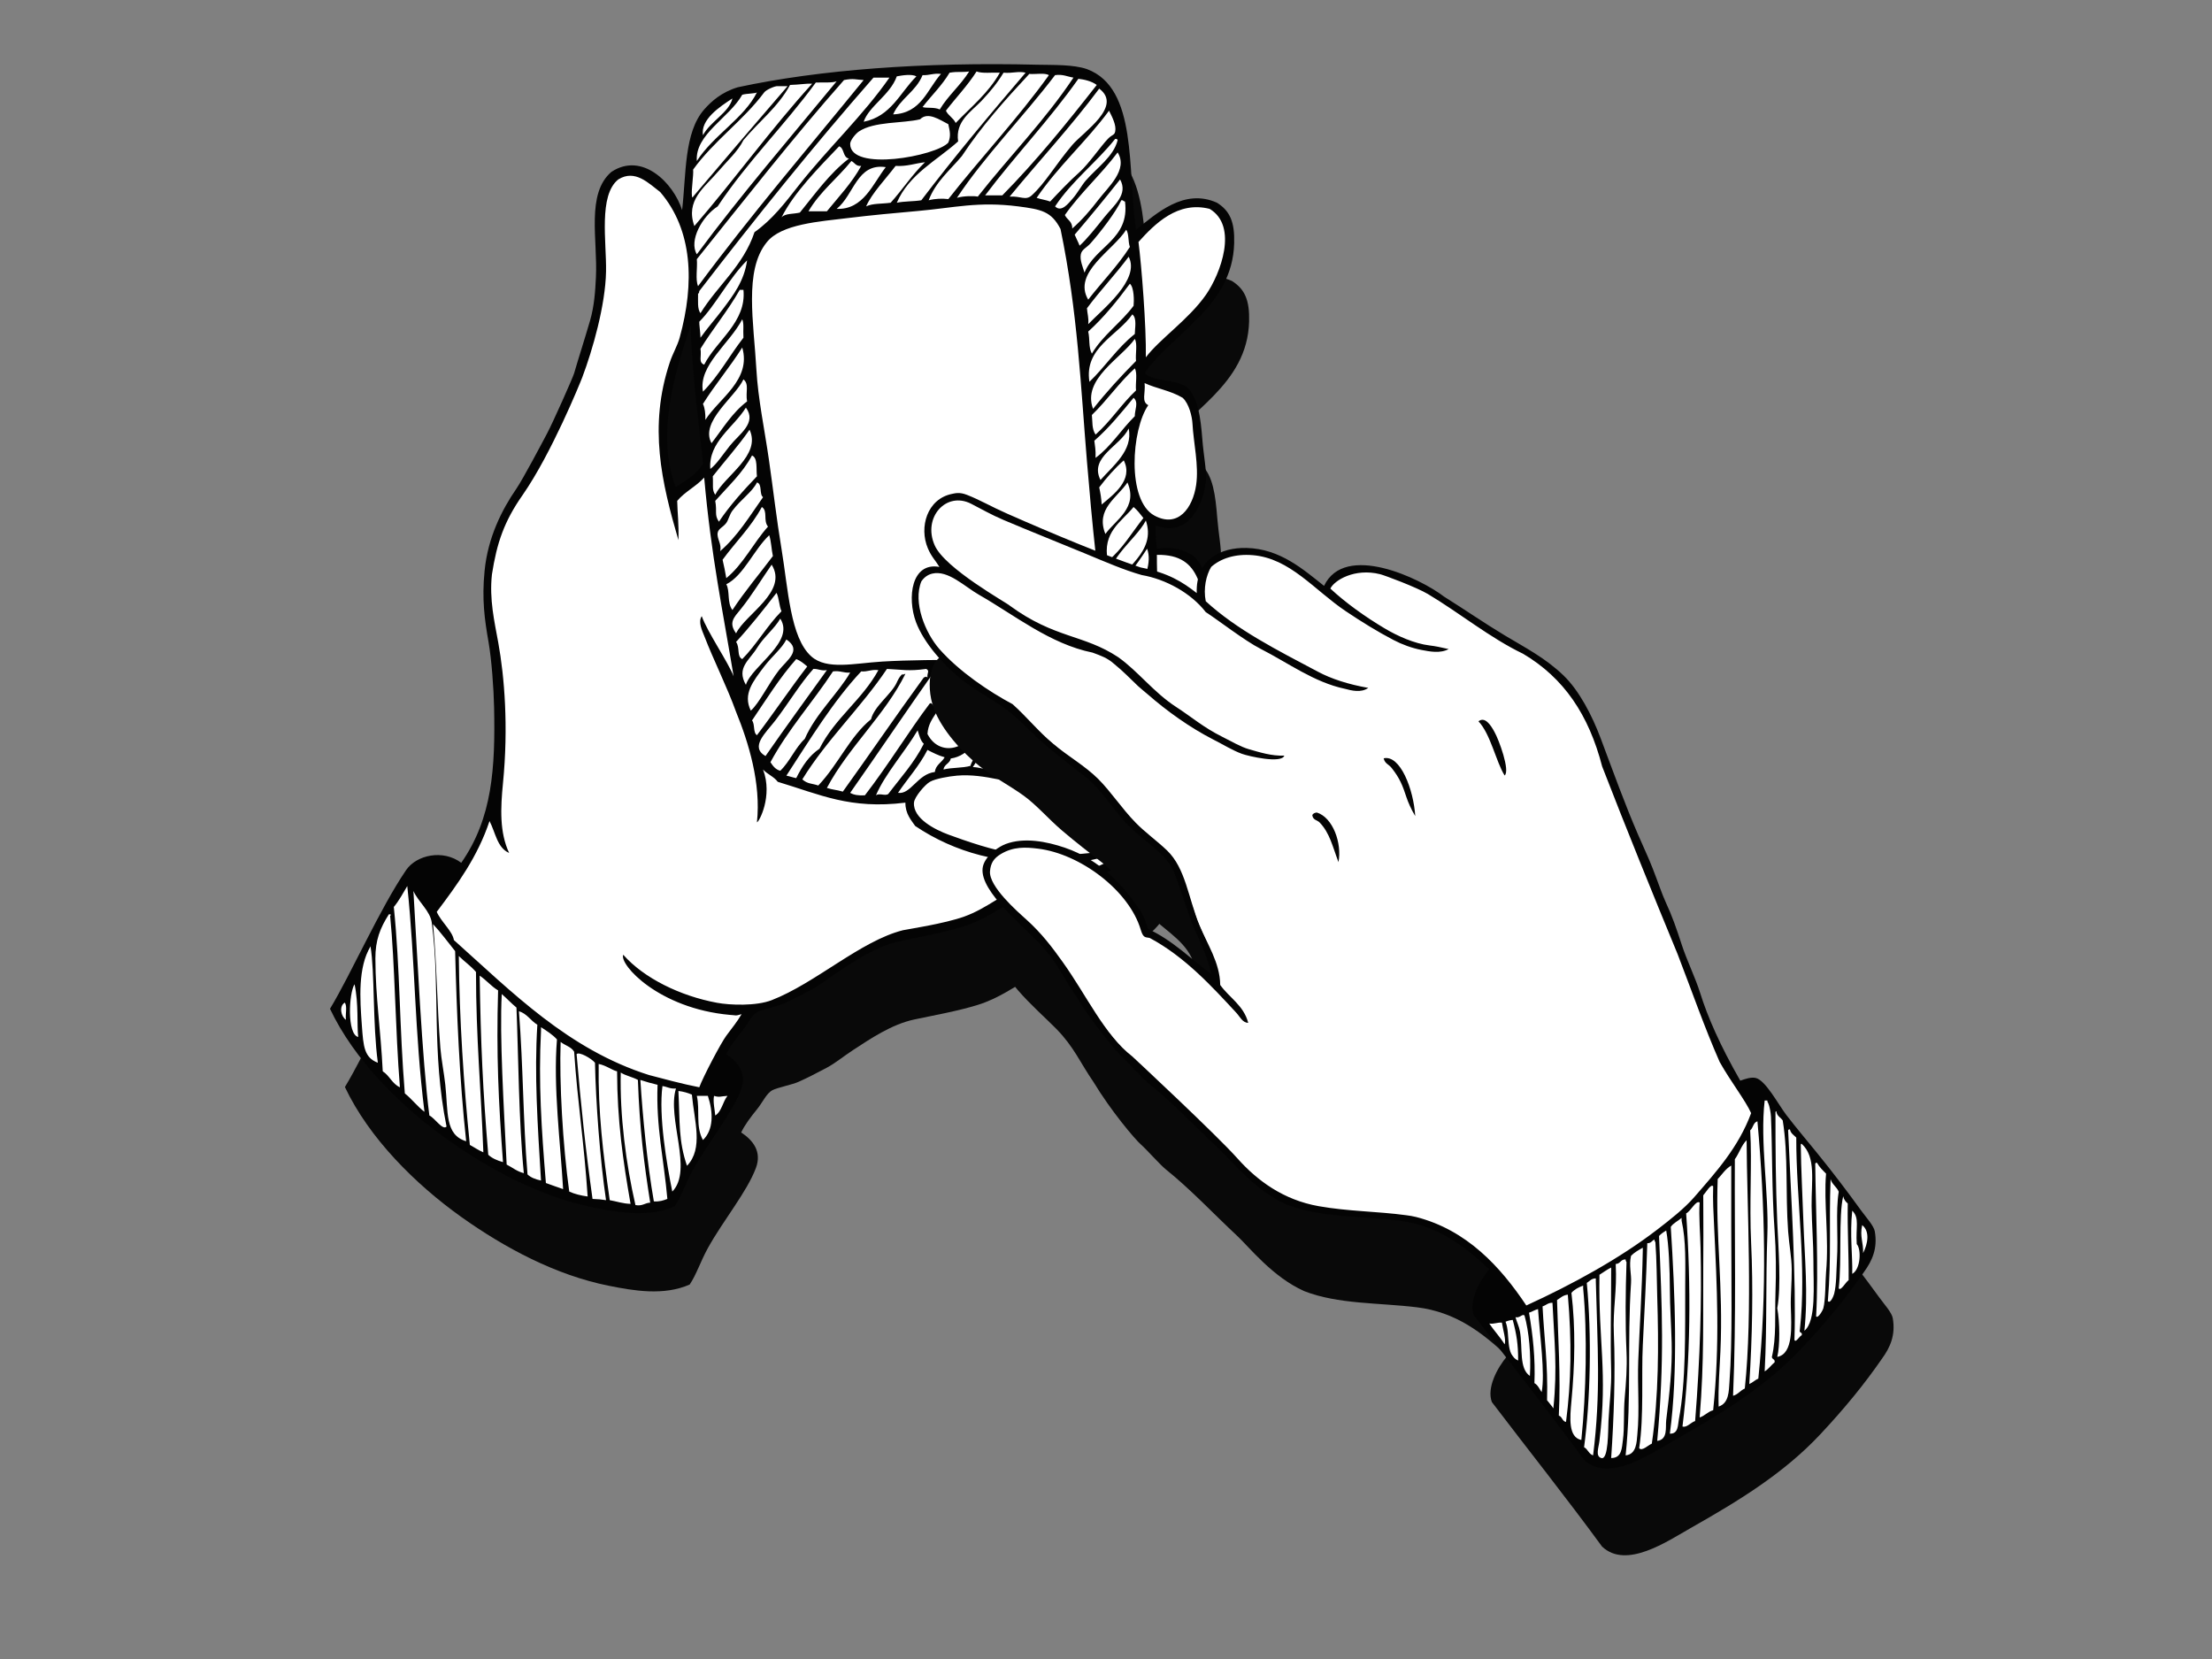 <?xml version="1.0" encoding="utf-8"?>
<!-- Generator: Adobe Illustrator 17.0.0, SVG Export Plug-In . SVG Version: 6.00 Build 0)  -->
<!DOCTYPE svg PUBLIC "-//W3C//DTD SVG 1.1//EN" "http://www.w3.org/Graphics/SVG/1.1/DTD/svg11.dtd">
<svg version="1.1" id="Layer_1" xmlns="http://www.w3.org/2000/svg" xmlns:xlink="http://www.w3.org/1999/xlink" x="0px" y="0px"
	 width="800px" height="600px" viewBox="0 0 800 600" enable-background="new 0 0 800 600" xml:space="preserve">
<rect x="0" y="0" width="800" height="600" fill="#808080" stroke="none"/>
<g>
	<path fill="#090909" d="M451.759,116.267c0.198-7.625-1.489-11.663-6.211-14.651c-11.952-5.352-21.918,3.928-29.296,9.764
		c-3.173-21.501,0.705-51.24-17.729-58.089c-4.937-1.701-12.1-1.452-18.046-1.599c-41.007-0.982-78.684,1.804-108.235,8.17
		c-5.901,1.759-9.619,5.146-12.172,8.035c-7.333,8.345-6.458,23.42-7.985,36.387c-3.123-9.809-14.416-21.207-25.562-13.801
		c-9.219,7.845-4.907,24.654-5.597,38.071c-0.247,5.017-0.584,10.398-2.118,15.665c-2.017,6.951-4.135,13.462-5.764,19.078
		c-0.49,1.689-7.61,17.644-9.759,21.737c-1.549,2.933-8.8,16.614-11.096,19.958c-5.249,7.63-10.339,17.614-11.535,29.731
		c-1.019,10.309,0.015,17.639,1.417,25.749c1.129,6.456,1.883,16.884,2.024,23.701c0.454,21.811-0.602,40.04-11.873,56.155
		c-6.556-4.927-16.198-2.858-19.968,2.673c-9.444,13.827-19.93,37.647-27.513,50.139c8.727,18.463,25.432,35.123,42.156,47.036
		c15.686,11.158,34.136,21.012,53.245,24.829c9.102,1.829,19.925,3.693,29.282-0.43c2.396-3.488,3.93-8.4,6.658-13.311
		c5.477-9.874,14.094-20.243,17.297-28.837c2.216-5.896-0.997-9.999-5.324-12.862c1.219-2.578,3.368-5.482,5.764-8.429
		c2.114-2.598,3.345-5.722,5.612-6.896c1.539-0.819,7.296-2.039,9.259-2.933c3.293-1.464,6.139-2.933,10.288-5.132
		c3.111-1.659,6.169-4.192,9.459-6.351c6.218-4.062,14.006-9.354,22.183-11.103c7.947-1.684,15.897-3.078,23.068-5.307
		c7.443-2.318,13.097-6.436,19.535-10.208c6.481-3.813,15.076-3.563,22.688-5.791c7.463-2.184,15.53-6.131,19.9-9.739
		c10.054-8.27,15.92-28.332-0.447-34.608c2.001-2.014,4.422-5.442,4.885-7.541c1.876,1.234,5.434,0.53,7.098,0.88
		c11.336-8.39,22.863-20.532,19.645-37.162c-0.535-2.873-2.099-8.814-2.781-12.087c-1.576-7.67-2.441-12.802-7.09-17.744
		c-3.843-2.418-7.208-3.463-13.317-2.653c-0.247-2.274-0.577-4.797-0.447-8.45c11.88,4.607,17.454-7.725,18.202-16.41
		c0.265-3.168-0.872-9.019-1.312-14.531c-0.662-8.39-1.557-15.255-5.654-19.168c-4.847-2.938-11.448-1.719-15.23-4.902
		C429.151,148.838,451.134,139.453,451.759,116.267z"/>
	<g>
		<path fill="#FFFFFF" d="M439.065,225.145c-0.528-2.129-1.057-4.342-1.394-5.941l-0.227-1.159
			c-1.407-6.786-2.324-11.288-6.291-15.561c-3.305-2.049-6.246-3.018-11.93-2.268l-1.789,0.205l-0.198-1.779l-0.044-0.48
			c-0.25-2.188-0.528-4.682-0.403-8.215l0.08-2.463l2.316,0.88c3.316,1.274,6.226,1.144,8.689-0.395
			c4.283-2.683,6.651-9.224,7.106-14.521c0.155-1.773-0.22-4.752-0.615-7.89c-0.25-2.084-0.522-4.207-0.69-6.351
			c-0.617-7.685-1.409-14.341-4.987-17.874c-1.986-1.159-4.444-1.569-6.818-1.969c-2.993-0.51-6.094-1.024-8.462-3.018l-1.204-1.03
			l0.895-1.319c3.315-4.882,7.84-9.095,12.627-13.552c9.379-8.694,19.051-17.684,19.448-32.525
			c0.198-6.986-1.194-10.416-5.272-13.042c-9.974-4.385-18.611,2.553-25.542,8.14l-1.811,1.454c0,0-2.398,1.919-2.398,1.903
			l-0.44-3.033c-0.792-5.282-1.156-11.133-1.509-16.765c-1.087-17.277-2.194-35.138-15.056-39.89
			c-3.827-1.334-9.429-1.409-14.371-1.482l-3.138-0.045c-41.167-0.997-78.412,1.804-107.75,8.11
			c-5.734,1.732-9.189,5.105-11.278,7.48c-5.294,6.029-6.044,16.337-6.776,26.311c-0.22,3.021-0.44,6.144-0.799,9.137l-3.43,0.322
			c-1.701-5.324-6.381-12.07-12.657-14.284c-3.49-1.234-6.893-0.764-10.141,1.349c-6.006,5.192-5.559,14.928-5.082,25.252
			c0.183,3.847,0.365,7.815,0.168,11.513c-0.277,5.442-0.652,10.768-2.184,16.06l-3.175,10.529l-2.596,8.539
			c-0.572,2.009-7.795,18.109-9.894,22.071c-3.291,6.231-9.107,17.114-11.196,20.162c-6.594,9.564-10.259,19.008-11.243,28.892
			c-0.997,10.134,0.053,17.439,1.417,25.254c1.136,6.601,1.883,17.059,2.039,23.98c0.425,20.342-0.19,40.035-12.187,57.209
			l-1.057,1.499l-1.459-1.099c-2.668-2.014-6.234-2.834-9.752-2.249c-3.27,0.53-6.139,2.219-7.685,4.492
			c-5.472,7.99-11.19,19.193-16.735,30.032c-3.673,7.215-7.163,14.036-10.229,19.198c10.494,21.547,30.234,37.722,41.16,45.512
			c18.214,12.962,35.903,21.216,52.57,24.549c9.399,1.874,19.263,3.388,27.755-0.135c1.122-1.744,2.104-3.912,3.13-6.216
			c0.947-2.114,1.914-4.282,3.168-6.526c2.221-4.017,4.957-8.11,7.59-12.057c3.98-5.951,7.735-11.583,9.597-16.54
			c0.992-2.658,1.584-6.646-4.647-10.798l-1.27-0.835l0.652-1.379c1.394-2.978,3.937-6.261,5.991-8.8
			c0.66-0.819,1.277-1.728,1.849-2.623c1.232-1.924,2.418-3.728,4.302-4.707c0.902-0.47,2.493-0.939,5.009-1.614
			c1.649-0.455,3.528-0.984,4.355-1.349c3.148-1.409,5.896-2.833,10.178-5.101c1.834-0.97,3.675-2.289,5.624-3.683
			c1.189-0.864,2.413-1.744,3.697-2.583l0.93-0.599c6.131-4.018,13.749-9.019,21.851-10.748l5.324-1.089
			c6.218-1.274,12.1-2.479,17.599-4.177c5.582-1.744,10.127-4.547,14.968-7.51c1.354-0.835,2.749-1.699,4.177-2.538
			c4.35-2.548,9.512-3.398,14.514-4.208c2.881-0.47,5.851-0.954,8.579-1.744c7.148-2.098,15.091-5.971,19.27-9.414
			c6.234-5.152,10.082-14.286,8.945-21.297c-0.797-4.867-3.783-8.345-8.895-10.293l-2.528-0.97l1.914-1.924
			c2.009-2.033,4.055-5.162,4.4-6.7l0.564-2.494l2.141,1.409c0.777,0.515,2.456,0.5,3.798,0.485c0.652,0,1.269,0,1.834,0.045
			c14.791-11.118,20.809-22.571,18.398-34.993C440.179,229.807,439.607,227.448,439.065,225.145z M244.223,178.539
			c0,0-13.089-19.962,6.239-63.62l4.372,54.891L244.223,178.539z"/>
	</g>
	<path fill-rule="evenodd" clip-rule="evenodd" fill="#040404" d="M410.862,83.078c7.378-5.824,17.334-15.121,29.287-9.754
		c4.717,2.978,6.419,7.026,6.204,14.636c-0.615,23.185-22.606,32.575-32.387,47.036c3.79,3.198,10.389,1.979,15.223,4.912
		c4.105,3.903,5.007,10.779,5.666,19.153c0.435,5.516,1.576,11.383,1.299,14.536c-0.742,8.68-6.306,21.012-18.186,16.425
		c-0.125,3.653,0.183,6.171,0.44,8.429c6.101-0.804,9.467,0.25,13.309,2.659c4.657,4.927,5.514,10.089,7.098,17.744
		c0.675,3.268,2.236,9.209,2.796,12.082c3.211,16.635-8.332,28.777-19.653,37.167c-1.664-0.355-5.222,0.364-7.098-0.885
		c-0.477,2.099-2.898,5.532-4.884,7.54c16.367,6.276,10.501,26.339,0.44,34.614c-4.377,3.592-12.445,7.565-19.888,9.734
		c-7.618,2.219-16.22,1.984-22.701,5.796c-6.438,3.783-12.093,7.89-19.52,10.204c-7.186,2.219-15.143,3.638-23.078,5.327
		c-8.19,1.744-15.962,7.011-22.189,11.088c-3.3,2.154-6.356,4.707-9.467,6.351c-4.15,2.214-6.981,3.663-10.281,5.147
		c-1.964,0.879-7.713,2.109-9.262,2.903c-2.259,1.204-3.502,4.327-5.587,6.906c-2.413,2.948-4.574,5.851-5.771,8.42
		c4.305,2.873,7.516,6.995,5.317,12.862c-3.218,8.61-11.835,18.978-17.307,28.847c-2.719,4.927-4.26,9.824-6.651,13.317
		c-9.357,4.122-20.187,2.259-29.287,0.454c-19.115-3.827-37.559-13.696-53.244-24.859c-16.72-11.893-33.43-28.567-42.149-47.031
		c7.583-12.512,18.054-36.297,27.513-50.144c3.77-5.531,13.397-7.595,19.952-2.653c11.278-16.135,12.335-34.364,11.88-56.17
		c-0.14-6.821-0.887-17.249-2.017-23.715c-1.416-8.095-2.451-15.415-1.416-25.724c1.189-12.127,6.278-22.116,11.52-29.727
		c2.311-3.358,9.554-17.044,11.095-19.977c2.161-4.078,9.267-20.048,9.766-21.732c1.629-5.617,3.748-12.132,5.771-19.083
		c1.524-5.262,1.869-10.643,2.111-15.661c0.682-13.421-3.623-30.226,5.597-38.089c11.153-7.375,22.446,4.005,25.569,13.816
		c1.516-12.965,0.652-28.043,7.985-36.387c2.544-2.903,6.264-6.261,12.158-8.035c29.559-6.366,67.228-9.167,108.235-8.155
		c5.954,0.133,13.117-0.117,18.059,1.599C411.566,31.835,407.672,61.592,410.862,83.078z M343.422,26.291
		c-2.744,4.649-6.556,8.242-9.766,12.422c1.407,0.515,4.237-0.073,6.218,0.88c3.043-5.074,7.523-8.725,10.638-13.742
		C347.646,26.249,346.802,25.764,343.422,26.291z M342.103,40.033c0.842,1.804,2.706,2.611,3.533,4.445
		c5.567-5.821,11.887-10.883,15.973-18.186c-2.809-0.145-6.291,0.367-8.425-0.44C349.912,31.001,345.76,35.283,342.103,40.033z
		 M372.261,26.731c-8.702,9.357-17.239,18.846-24.402,29.729c-4.253,5.074-9.432,9.21-11.99,15.97
		c2.421-0.615,4.899-0.689,7.106-0.425c11.123-14.211,25.189-29.229,36.385-44.835C377.77,26.249,374.557,26.938,372.261,26.731z
		 M333.208,72.43c12.085-15.883,24.814-31.09,37.711-46.138c-2.668-0.645-4.597,0.279-7.978,0
		c-2.171,3.607-4.657,6.688-7.985,10.209c-3.726,3.93-9.534,7.318-8.432,14.636c-7.803,6.996-17.739,11.835-22.183,22.189
		C327.019,72.752,330.399,72.885,333.208,72.43z M333.655,27.17c-2.361,5.911-8.095,8.462-10.641,14.199
		c10.221-0.427,12.29-9.007,17.307-14.638C337.6,26.394,336.161,27.303,333.655,27.17z M324.341,27.613
		c-2.411,6.76-10.024,10.691-11.988,16.424c9.906-1.936,13.139-10.531,19.078-16.424C329.703,26.674,326.198,27.261,324.341,27.613z
		 M381.583,27.17c-11.38,14.961-25.607,29.422-35.493,44.38c2.459-0.747,6.359-0.72,7.541-0.44
		c11.388-14.491,24.257-27.513,34.603-43.043C386.04,27.743,384.479,26.776,381.583,27.17z M315.909,28.067
		c-21.844,24.887-42.663,50.801-63.003,77.202c-0.102,0.35-0.015,0.88-0.44,0.894c0.042,2.609-0.322,5.617,0.88,7.095
		c6.211-10.073,15.458-17.084,19.528-29.287c6.503-4.607,10.99-10.546,15.962-16.867c10.581-13.446,23.34-25.342,32.844-39.038
		C319.751,28.067,317.838,28.067,315.909,28.067z M305.255,28.947c-18.466,20.869-35.72,42.97-53.237,64.79
		c0.285,3.098-0.595,7.38,0.447,9.754c19.058-25.737,39.765-49.846,59.888-74.544C309.55,28.829,308.731,28.257,305.255,28.947z
		 M390.008,28.507c-10.456,14.84-22.849,27.733-33.717,42.149c2.069,0,4.135,0,6.211,0c12.26-12.437,23.318-26.092,34.156-39.935
		C394.76,29.299,391.959,28.712,390.008,28.507z M302.592,29.387c-1.429,0.6-4.457,0.395-7.538,0.455
		c-11.293,15.473-24.844,28.7-35.498,44.802c-5.639,3.623-10.501,12.407-7.538,17.324C267.944,70.466,286.372,49.097,302.592,29.387
		z M285.735,30.721c-4.305,7.978-11.285,13.257-16.859,19.96c-1.993,4.062-5.764,7.377-9.319,11.543
		c-4.752,5.557-11.755,10.236-8.432,19.53c14.541-16.817,27.658-35.063,42.588-51.473C291.402,30.149,289.453,30.619,285.735,30.721
		z M281.29,31.161c-1.012-0.133-4.217,1.334-4.884,2.229c-7.633,10.251-18.236,17.527-25.724,27.94c0.2,2.009-0.687,7.2-0.448,9.327
		c-0.012,0.47,0.22,1.144,0.448,0.454c11.33-13.376,22.696-26.706,34.166-39.95C283.666,31.161,282.479,31.161,281.29,31.161z
		 M365.148,71.111c4.027-0.28,5.771,1.569,7.995-0.454c4.854-4.385,8.447-10.898,14.643-18.202
		c4.077-4.794,18.376-13.976,9.759-20.4C387.389,45.709,375.906,58.029,365.148,71.111z M268.443,34.269
		c-4.729,8.405-17.159,14.316-16.424,23.965c5.954-9.284,17.224-15.605,21.741-24.844C273.32,33.889,270.145,33.756,268.443,34.269z
		 M254.232,48.907c2.683-5.017,9.481-8.243,10.661-13.302C260.261,38.626,253.323,43.216,254.232,48.907z M374.917,71.551
		c1.517,0.542,3.373,0.762,4.892,1.334c2.763-2.933,7.023-7.465,10.646-10.661c3.153-2.788,7.765-9.459,10.201-11.983
		c1.634-1.687,2.354-1.246,2.661-2.656c0.508-2.271-1.099-5.307-2.221-7.553C392.941,51.121,382.705,60.083,374.917,71.551z
		 M332.768,43.143c-6.226,1.539-16.602,0.674-22.183,4.442c-1.122,0.764-3.093,3.153-3.108,4.43
		c-0.103,10.236,31.09,4.444,35.498-0.44c0.954-2.434,0.595-3.873,0-6.659C339.901,43.378,335.611,40.267,332.768,43.143z
		 M381.583,74.644c2.331,2.348,4.889-1.217,6.204-2.639c1.854-2.053,3.35-4.899,4.874-6.673c4.063-4.677,10.114-8.74,11.55-14.65
		c-0.095-0.338-0.382-0.5-0.894-0.44C396.491,58.806,387.699,65.392,381.583,74.644z M282.632,78.649
		c1.262-1.554,4.43-1.187,6.651-1.774c5.581-6.848,10.713-14.139,17.747-19.535c-2.266-0.382-1.592-3.725-3.551-4.43
		C296.051,60.712,287.244,69.512,282.632,78.649z M385.123,77.769c0.772,1.746,2.766,2.246,2.663,4.885
		c3.525-3.078,6.583-6.631,9.326-10.224c3.668-4.84,10.993-10.998,7.098-17.304C398.25,63.073,390.887,69.599,385.123,77.769z
		 M292.393,76.42c2.206,0,4.442,0,6.659,0c4.31-5.294,9.012-10.209,12.419-16.412c-1.971,0.192-2.346-1.202-3.555-1.774
		C302.907,64.453,296.528,69.322,292.393,76.42z M323.901,60.008c-3.505,4.635-8.66,9.974-10.653,14.636
		c2.383-1.157,5.639-0.865,8.864-1.32c4.298-4.737,7.817-10.236,12.43-14.65C330.957,59.071,328.118,60.242,323.901,60.008z
		 M302.592,75.541c9.709,0.364,13.039-9.035,17.761-15.094C309.883,58.893,308.921,70.466,302.592,75.541z M242.257,131.003
		c1.079-3.238,2.721-5.892,3.55-8.869c5.447-19.758,4.722-38.951-7.033-52.68c-4.1-3.081-9.064-8.375-15.158-4.562
		c-7.22,5.749-4.237,22.629-4.435,33.277c-0.227,12.288-4.862,28.392-8.58,38.261c-0.872,2.304-11.175,27.603-21.551,42.548
		c-6.703,9.544-9.371,17.364-11.138,28.787c-0.99,9.004,0.924,17.069,2.293,24.654c2.224,12.232,3.718,30.371,1.709,50.774
		c-0.894,9.004-1.289,17.834,2.216,25.284c-4.35-1.849-4.937-7.465-7.098-11.528c-4.32,12.992-11.645,22.966-19.081,32.835
		c1.591,3.623,5.697,6.966,6.204,10.209c21.052,18.813,41.277,39.525,70.549,48.804c4.789,1.264,12.04,3.228,18.201,4.433
		c1.384-3.783,7.795-15.97,9.766-18.644c2.346-3.168,3.82-4.882,5.529-7.8c-2.391,0.764-2.156,0.34-4.21,0.265
		c-25.811-2.318-40.095-18.258-38.591-21.751c7.463,8.465,20.59,14.901,33.876,17.364c4.715,0.894,14.234,1.234,19.808-0.939
		c15.905-6.171,32.153-21.436,47.473-25.294c1.371-0.325,14.95-2.319,22.261-4.972c8.177-2.963,13.858-8.315,21.669-11.443
		c5.105-2.024,10.429-1.949,15.531-3.108c12.27-2.773,24.325-9.209,29.274-18.623c4.195-6.601,1.054-21.602-7.978-20.857
		c-2.728,0.22-4.6,3.403-7.541,4.442c3.251,0.824,5.229,0.575,7.541,0.445c-2.744,2.843-8.962,2.668-12.862,2.654
		c-5.714-0.03-11.345,0.06-17.754-0.44c-10.918-0.839-20.415-4.887-30.609-4.007c-3.028,0.265-7.785,1.104-9.774,2.233
		c-1.744,0.979-5.624,5.482-5.764,7.535c-0.417,5.782,7.753,9.814,12.423,11.543c5.998,2.214,16.954,6.041,23.518,6.646
		c13.704,1.259,31.947,1.129,39.493-3.098c-1.824,3.668-7.947,4.972-11.98,5.781c-4.02,0.759-8.45,0.115-12.862,0.425
		c-18.466,1.349-35.668-3.123-50.151-12.862c-1.364-2.008-3.6-4.402-3.54-8.435c-20.048,2.479-30.783-2.918-46.161-7.535
		c-1.372-1.879-3.763-2.728-5.324-4.447c3.63,9.579-1.502,19.113-2.206,19.083c1.524-14.141-3.058-28.922-7.545-39.92
		c-3.338-9.239-8.03-18.438-11.535-27.528c-0.705-1.818-2.296-5.016-0.887-7.1c2.118,5.851,9.539,16.605,11.535,21.751
		c-3.903-23.67-8.11-43.278-10.649-71.88c-2.861,3.198-7.011,5.122-9.759,8.435c0.11,4.722,0.637,8.255,0.44,14.196
		C239.301,174.546,234.469,154.264,242.257,131.003z M388.673,84.867c0.557,1.364,1.247,2.593,1.782,3.988
		c2.523-2.273,5.836-6.391,8.864-10.206c3.58-4.487,8.799-8.272,5.779-13.757C399.747,71.653,394.268,78.311,388.673,84.867z
		 M394.452,87.96c-1.459,1.644-3.206,2.228-3.558,4.008c-0.425,2.109,0.77,4.747,1.334,6.641
		c3.828-9.55,16.405-11.983,14.644-25.724c-0.57-0.03-0.615-0.587-1.334-0.455C403.589,76.682,398.068,83.873,394.452,87.96z
		 M273.562,133.687c0.593,10.618,2.953,21.577,4.545,32.695c1.512,10.528,2.773,21.557,4.525,32.07
		c2.428,14.596,3.145,32.165,10.816,38.971c5.604,4.942,15.34,2.478,25.571,1.844c19.703-1.199,45.007,0.075,58.566-2.228
		c7.193-1.199,13.617-1.509,16.867-5.307c5.529-6.496,2.786-22.411,1.884-30.696c-1.342-12.187-2.319-23.275-3.221-34.098
		c-2.294-27.543-3.32-53.986-9.562-84.108c-3.305-6.393-6.928-7.098-15.28-8.185c-14.518-1.861-23.246,0.499-36.168,1.644
		c-8.307,0.732-17.289,1.569-25.289,2.551c-10.326,1.277-24.31,2.126-29.552,8.832C269.016,97.874,272.631,116.752,273.562,133.687z
		 M436.154,106.604c5.317-7.646,11.74-24.85,1.327-31.063c-11.505-2.933-19.763,5.354-25.731,11.965
		c1.099,8.61,2.838,30.386,2.663,41.724C419.449,122.544,429.863,115.608,436.154,106.604z M393.565,108.377
		c4.957-6.411,10.638-12.132,15.076-19.078c-0.705-1.819-0.28-4.737-1.327-6.221C402.672,90.529,387.764,98.579,393.565,108.377z
		 M393.116,111.486c0.105,1.948,0.705,3.418,0.45,5.761c5.189-5.426,18.933-16.085,14.636-24.4
		C403.404,99.283,397.913,105.045,393.116,111.486z M253.345,122.134c2.433-3.463,5.344-6.706,7.985-10.209
		c3.9-5.177,7.853-10.324,8.864-17.759c-6.488,6.391-11.578,16.5-17.289,22.186C252.86,117.322,253.273,119.99,253.345,122.134z
		 M393.565,119.92c0.674,2.783,0.042,5.632,1.326,7.975c4.018-6.776,10.494-11.103,15.083-17.304
		c0.182-1.659,0.227-6.646-1.334-7.98C404.057,108.802,399.24,114.784,393.565,119.92z M253.345,126.121
		c0.454,2.903-0.829,4.942,1.334,5.762c4.517-8.869,15.34-15.381,14.196-27.058c-0.432,0-0.887,0-1.334,0
		C263.259,112.38,257.863,118.816,253.345,126.121z M394.005,138.089c5.742-5.487,10.118-12.347,16.41-17.289
		c0-2.009,0.857-5.722-0.887-7.101C404.124,121.489,392.031,125.727,394.005,138.089z M254.232,141.652
		c5.704-5.691,9.642-13.127,14.643-19.518c-0.182-2.963,0.257-5.032-0.432-6.661C263.948,124.257,252.481,132.133,254.232,141.652z
		 M244.376,176.145c4.013-2.509,7.245-4.412,9.857-8.315c0.037-2.274-4.078-31.765-4.437-50.144
		C243.973,134.746,237.183,157.432,244.376,176.145z M395.324,147.873c4.839-6.101,10.077-11.823,15.538-17.324
		c-0.285-2.503,0.595-6.201-0.447-7.975C405.518,129.569,391.262,137.135,395.324,147.873z M254.232,146.084
		c0.712,1.509,0.917,3.533,0.88,5.762c4.899-7.73,16.712-14.446,13.331-26.164C263.986,132.752,258.677,138.984,254.232,146.084z
		 M394.892,150.087c0.277,2.508-0.087,4.912,1.327,7.095c5.427-4.792,9.364-11.028,14.643-15.985
		c-0.285-2.508,0.595-6.186-0.447-7.975C404.739,138.354,400.406,144.79,394.892,150.087z M257.333,160.295
		c4.057-5.267,7.532-11.118,12.862-15.11c-0.629-3.413,0.852-6.261-1.319-7.975C265.825,143.705,253.046,152.505,257.333,160.295z
		 M415.292,146.539c-6.094,8.77-7.86,34.494,2.228,39.931c8.572,4.622,13.874-2.784,15.083-11.083
		c1.034-7.056-0.975-15.3-1.327-22.191c-0.133-2.463-1.209-7.2-3.555-9.329c-4.46-2.654-9.482-3.313-13.757-5.322
		C414.345,142.241,412.703,145.23,415.292,146.539z M395.779,159.396c0.212,2.084,0.557,3.053,0.44,6.206
		c5.609-4.152,9.269-10.238,14.196-15.076c-0.087-2.113,1.519-5.062-0.44-6.661C405.503,149.307,401.066,154.779,395.779,159.396z
		 M256.901,169.605c2.376-1.819,4.297-4.942,7.09-8.43c3.368-4.212,9.857-8.215,5.772-13.757
		C265.32,154.618,256.116,159.895,256.901,169.605z M398,173.597c4.687-5.267,11.805-10.738,10.201-18.628
		C405.136,161.449,393.835,165.252,398,173.597z M257.787,172.258c0.215,3.288-0.365,4.902,0.89,6.676
		c3.4-6.866,16.732-14.226,12.407-23.526C266.977,161.35,262.202,166.626,257.787,172.258z M258.677,181.147
		c0.739,4.123-0.398,4.927,1.319,7.54c4.055-6.031,8.842-11.278,13.764-16.43c-0.352-2.753,0.375-6.581-1.781-7.535
		C268.516,171.159,263.324,175.88,258.677,181.147z M397.545,176.265c0.425,1.949,0.777,3.957,0.894,6.201
		c4.172-3.547,11.566-8.83,7.985-15.97C403.142,169.414,400.229,172.727,397.545,176.265z M264.893,184.695
		c-1.055,1.394-1.444,3.388-2.221,4.432c-1.209,1.614-2.831,2.024-3.116,3.547c-0.389,2.099,1.584,4.177,0.887,6.656
		c6.298-5.381,10.698-12.682,15.523-19.518c-1.444-1.055-0.205-4.827-2.206-5.322C272.124,177.879,267.944,180.618,264.893,184.695z
		 M399.774,193.115c3.85-5.237,11.888-9.489,7.988-18.624C404.064,180.033,396.124,184.095,399.774,193.115z M261.33,202.444
		c0.5,2.154,0.974,4.352,1.342,6.656c6.174-5.057,9.769-12.717,15.083-18.639c-1.824-2.259,0.037-5.646-2.221-7.101
		C271.661,190.591,266.015,196.033,261.33,202.444z M400.656,202.884c5.227-4.227,8.675-10.254,12.869-15.531
		c-1.109-1.409-2.186-2.848-3.55-3.993C405.656,188.728,398.515,192.365,400.656,202.884z M401.983,213.087
		c4.282-7.595,16.3-13.417,12.43-24.84C410.774,195.518,397.325,204.043,401.983,213.087z M262.672,211.313
		c1.387,2.408,0.205,6.721,2.221,9.314c4.505-6.866,9.761-13.007,14.631-19.518c-0.53-2.439-0.587-5.327-1.327-7.541
		C272.608,198.851,268.935,208.16,262.672,211.313z M401.095,216.64c0.652,9.854-1.894,19.858-13.749,22.171
		c-8.192,13.702-18.898,24.905-26.186,39.496c1.649,0.28,2.653,1.204,4.877,0.894c12.795-17.085,23.898-35.448,37.726-52.357
		c-0.22-1.404,14.848-18.639,11.096-28.393C410.68,204.922,406,210.874,401.095,216.64z M418.855,221.067
		c0.969,0.924,3.353-2.099,4.437,0c-5.567,7.155-18.361,25.389-12.43,38.176c1.547,3.313,7.53,6.656,11.096,5.321
		c6.453-4.352,10.183-11.407,14.636-17.759c3.271-6.291,2.648-12.582,1.334-17.744c-3.733-14.786-2.596-28.687-19.521-28.393
		C418.365,209.555,418.937,212.193,418.855,221.067z M267.989,220.188c-2.596,3.183-4.582,4.957-1.774,8.875
		c3.336-6.956,18.933-15.081,12.869-24.845C275.849,208.85,271.721,215.581,267.989,220.188z M368.713,280.081
		c2.449,0.485,5.419,1.599,6.659,0.894c13.074-19.168,26.736-37.747,40.807-55.92c-1.152-3.693,0.33-10.074-0.887-13.742
		C400.266,234.724,383.429,256.356,368.713,280.081z M266.215,232.156c1.502,2.214,0.152,5.192,2.228,6.216
		c5.207-5.262,8.947-12.022,14.189-17.304c-0.849-1.964-0.865-4.752-1.782-6.656C276.129,220.497,271.384,226.524,266.215,232.156z
		 M273.76,234.369c-2.691,4.417-7.545,7.141-3.997,13.316c2.113-6.85,17.871-15.515,12.43-23.95
		C280.161,227.328,276.253,230.306,273.76,234.369z M276.406,241.03c-4.062,5.397-7.823,9.984-4.867,15.985
		c3.036-2.643,6.546-9.974,10.199-14.651c2.816-3.578,8.507-7.216,2.668-11.088C282.719,234.604,279.429,237.083,276.406,241.03z
		 M392.228,260.563c-2.573,3.548-5.162,7.071-7.552,10.649c-2.369,3.547-5.704,6.496-6.651,10.658c0.674-0.88,2.581,0.21,4.884,0
		c7.993-10.354,14.931-21.746,23.516-31.515c-0.22-5.852,3-10.604,3.55-14.196C403.661,243.798,398.197,252.323,392.228,260.563z
		 M287.964,238.372c-5.984,6.746-10.853,14.611-15.985,22.191c1.107,1.259,0.315,4.412,1.781,5.322
		c6.196-8.14,11.945-16.745,18.194-24.855C290.757,240.03,289.578,238.976,287.964,238.372z M351.846,277.427
		c2.296,0.045,3.903,0.825,6.211,0.88c6.541-7.89,11.221-17.199,17.314-25.724c3.308-4.632,8.887-7.89,10.199-13.772
		c-2.551-0.66-7.493,1.689-8.433,2.674C370.385,253.362,359.584,265.035,351.846,277.427z M367.826,241.03
		c-3.608,4.177-6.594,9.27-9.769,14.226c-0.902,1.404-2.506,2.199-3.1,3.988c0.072-0.22,0.519,1.244,0.44,1.759
		c-0.909,5.806-4.87,12.362-11.528,13.316c-0.36,1.864-2.391,2.069-2.654,3.988c2.926-0.759,6.878-0.485,9.752-1.319
		c1.444-5.881,25.556-33.629,25.291-36.842C375.724,241.03,369.555,241.425,367.826,241.03z M352.741,241.03
		c-1.949,1.32-7.208-0.295-6.651,1.335c0.36-0.235-5.859,12.052-7.86,10.878c2.266-3.853,4.472-8.37,6.079-11.318
		c-1.921,0-3.858,0-5.771,0c-10.456,14.841-20.627,29.947-31.061,44.817c1.297,0.764,3.1,1.04,5.324,0.894
		c8.505-11.013,16.058-23.435,23.515-33.279c0.872-0.145,0.887,0.605,1.334,0.9c5.325-2.978,11.558-1.544,16.428,1.319
		c3.328-5.412,7.413-10.034,11.071-15.09c-4.515-1.044-10.609,0.235-12.854,3.108c-0.058,2.948-4.105,7.96-6.658,8.43
		C346.275,248.905,354.01,244.488,352.741,241.03z M294.167,241.924c-4.612,5.087-9.232,12.757-13.757,18.639
		c-3.498,4.562-9.299,9.534-3.558,12.877c7.29-10.474,14.768-20.752,22.199-31.075C296.946,242.699,295.993,241.864,294.167,241.924
		z M299.052,284.968c2.543,0.774,3.283,0.615,5.769,1.334c8.815-12.217,19.148-27.383,29.282-41.269
		c0.629-0.175,0.747-0.545,1.327,0c-0.213-1.744,0.932-2.319-0.44-3.108c-6.636,0.91-8.712,0.235-14.211,0
		c-9.444,14.076-21.632,25.399-30.609,39.945c1.887,1.719,3.506,1.424,5.772,2.219c7.245-7.626,11.455-17.789,19.081-23.965
		c1.167-4.782,7.405-9.05,9.319-13.317c-0.015,0.045,0.947-2.373,2.216-3.108c-0.5,0.645,0.36,0.07,0.894,0
		C320.146,258.524,306.919,270.152,299.052,284.968z M311.471,242.819c-10.031,10.674-18.433,24.445-27.065,37.702
		c1.239,0.25,2.311,0.665,3.558,0.9c2.104-4.242,4.627-8.085,8.425-10.649c5.514-11.028,15.45-17.674,21.294-28.407
		C315.109,242.024,313.9,243.009,311.471,242.819z M301.265,242.819c-7.325,11.158-16.132,20.837-22.621,32.835
		c0.872,1.334,1.789,2.639,3.548,3.108c3.475-3.328,5.361-8.24,8.864-11.543c4.005-9.179,12.16-16.525,16.42-23.975
		C305.055,243.448,303.831,242.464,301.265,242.819z M386.018,281.87c11.61,1.749,15.333-14.062,21.744-21.746
		c-0.845-1.979-0.867-4.752-1.777-6.646C399.314,262.921,392.354,272.075,386.018,281.87z M352.294,260.123
		c-2.499-4.502-8.66-3.683-13.757-2.214c-1.399,2.154-2.896,4.192-3.108,7.535C340.224,274.934,353.006,270.127,352.294,260.123z
		 M399.319,278.762c6.351-3.018,10.921-7.406,13.316-13.317c-2.156,0.09-1.399-2.743-3.547-2.653
		C405.15,267.119,401.448,274.069,399.319,278.762z M316.796,287.636c1.284-0.924,3.255,0.325,4.437-0.454
		c4.442-5.911,9.429-11.278,12.87-18.184c-1.217-1.159-1.664-3.069-2.224-4.872C327.217,272.016,320.126,279.846,316.796,287.636z
		 M324.781,286.741c4.627,0.69,7.033-6.79,13.309-7.54c0.33-2.623,2.516-3.418,3.558-5.322c-2.326-0.645-4.26-1.659-6.218-2.668
		C332.488,277.002,328.293,281.52,324.781,286.741z M142.427,328.011c2.281,22.291,2.004,43.513,3.982,67.433
		c2.558,2.039,4.487,4.692,7.106,6.656c-3.592-28.667-3.32-54.351-6.218-81.644C145.735,323.054,144.313,325.767,142.427,328.011z
		 M155.289,403.439c1.974,0.904,4.775,5.482,6.211,4.002c-5.477-27.058-2.244-49.969-5.325-73.669
		c-0.57-4.352-4.854-7.535-6.658-11.528C150.889,344.511,152.606,382.831,155.289,403.439z M135.761,346.649
		c0.037,13.962,1.921,25.624,2.663,40.8c2.456,1.559,3.438,4.562,6.211,5.781c-1.672-20.752-1.811-44.762-3.543-62.111
		c0.462-0.03,0.352-0.585-0.455-0.44C137.462,335.666,135.741,340.053,135.761,346.649z M159.271,379.034
		c0.337,4.177,1.299,8.869,1.782,13.302c1.071,9.794-0.213,18.108,7.545,20.412c-2.441-22.351-3.438-46.751-3.995-68.767
		c-2.634-3.283-5.149-6.686-7.985-9.769C157.987,348.633,158.047,363.574,159.271,379.034z M130.886,371.054
		c0.535,7.32,0.792,11.438,5.772,13.302c-1.929-14.256-1.08-32.675-2.671-42.149C129.42,350.097,130.144,361.01,130.886,371.054z
		 M169.927,414.082c1.649,0.879,3.108,1.923,4.882,2.673c-0.872-23.645-2.646-41.054-2.661-65.234
		c-1.834-2.159-4.217-3.773-6.211-5.767C166.127,368.4,167.704,392.336,169.927,414.082z M176.586,417.635
		c1.376,1.289,3.24,2.078,5.329,2.668c-1.627-21.837-2.448-38.941-1.774-62.111c-2.516-1.494-4.252-3.738-6.666-5.337
		C173.885,378.005,174.612,394.154,176.586,417.635z M129.552,375.042c-0.522-4.383,0.205-12.022-1.329-19.078
		C126.157,359.246,125.445,374.047,129.552,375.042z M183.241,421.182c2.069,1.04,3.725,2.494,6.211,3.108
		c-1.854-18.319-1.986-43.643-2.668-59.893c-1.876-1.529-3.491-3.318-5.317-4.887C180.653,374.796,182.187,399.901,183.241,421.182z
		 M125.115,368.825c-0.287-1.919,0.58-5.017-0.447-6.206C122.497,363.968,123.383,367.726,125.115,368.825z M190.782,424.745
		c1.202,1.159,2.946,1.789,4.882,2.214c-1.254-20.548-2.456-38.216-1.327-56.36c-2.413-1.434-3.71-3.988-6.658-4.882
		C189.278,386.349,189.108,404.568,190.782,424.745z M195.664,372.828c-0.967,18.598,0.162,35.583,1.769,55.026
		c2.039,0.764,4.143,1.469,6.224,2.203c-0.967-16.735-3.628-36.962-2.221-54.131c-1.606-1.794-3.725-3.083-5.771-4.432
		C195.664,371.933,195.664,372.373,195.664,372.828z M205.872,430.951c1.936,0.88,4.18,1.434,6.659,1.774
		c-1.342-20.212-3.645-33.849-4.885-52.357c-1.027-1.789-3.35-2.274-4.885-3.548C202.257,391.526,203.519,413.952,205.872,430.951z
		 M215.184,384.356c-1.224-1.524-5.799-4.148-6.651-3.108c1.584,18.683,3.213,34.199,5.764,52.357
		c2.648,0.115,2.589,0.145,4.884,0.454C216.988,419.334,215.464,398.362,215.184,384.356z M220.515,434.059
		c2.509,0.44,4.657,1.244,7.538,1.334c-2.778-15.78-4.825-30.226-4.877-47.945c-1.444-0.205-4.063-2.184-6.659-2.654
		C216.283,402.349,218.087,417,220.515,434.059z M229.82,435.833c2.553,0.47,3.38-0.794,5.339-0.879
		c-2.237-14.152-3.843-26.778-4.45-44.378c-1.886-1.075-4.415-1.499-6.204-2.674C224.139,403.479,226.39,420.948,229.82,435.833z
		 M236.478,434.499c2.069,0.145,3.505-0.355,4.884-0.894c-1.269-14.476-4.135-25.929-3.548-41.269
		c-2.136-0.515-4.232-1.085-6.218-1.759C232.411,403.539,234.03,420.553,236.478,434.499z M243.144,430.951
		c7.613-7.805-2.009-26.428,1.329-37.282c-2.114,0.19-3.198-0.645-4.885-0.88C238.165,403.539,241.098,420.873,243.144,430.951z
		 M248.461,421.622c6.021-6.261,2.618-16.28,1.773-25.739c-1.436-0.615-3.02-1.099-4.874-1.319
		C245.91,406.267,245.388,412.633,248.461,421.622z M254.232,412.308c3.858-3.693,3.778-9.914,1.781-15.97c-1.334,0-2.668,0-3.995,0
		C253.228,401.575,251.496,407.426,254.232,412.308z M258.677,403.439c2.361-1.469,2.706-4.987,4.427-7.101
		c-2.603,0.13-2.771,0.629-4.87,0C257.803,398.522,258.529,401.425,258.677,403.439z"/>
</g>
<g>
	<path fill="#090909" d="M684.546,476.738c-0.352-2.054-3.18-5.152-4.897-7.525c-5.419-7.465-10.478-14.121-16-20.887
		c-3.455-4.267-7.436-8.944-11.111-13.726c-2.858-3.738-7.516-12.612-11.101-13.387c-1.674-0.355-3.77,0.35-5.544,0.979
		c-7.37-12.817-11.82-23.111-14.526-31.705c-1.754-5.586-4.842-11.892-6.696-17.599c-1.876-5.722-3.381-10.119-5.829-15.415
		c-1.254-2.699-2.531-6.626-4.627-12.008c-1.549-3.993-3.52-8.14-5.222-12.087c-4.919-11.393-8.799-22.216-13.616-35.063
		c-3.088-8.215-7.773-17.249-13.494-22.736c-6.541-6.261-13.617-9.884-21.067-14.341c-7.178-4.312-14.791-9.55-22.037-14.067
		c-8.644-6.655-35.93-19.678-43.43-3.927c-7.393-5.821-15.833-13.422-28.077-13.712c-9.212-0.195-18.391,4.087-17.951,16.32
		c-5.207-4.033-10.209-7.276-20.385-9.269c-12.782-4.312-31.246-11.983-48.193-19.458c-5.821-2.554-9.761-4.932-14.526-6.791
		c-2.678-1.044-4.24-0.589-5.471-0.325c-8.96,1.834-11.923,12.028-8.667,19.668c1.311,3.108,2.611,4.163,4.172,6.731
		c-10.179-1.849-11.74,11.133-8.485,19.903c2.823,7.655,10.231,15.825,16.647,20.897c4.722,3.757,10.536,6.776,15.678,10.458
		c4.772,3.418,8.989,8.43,14.033,12.727c4.922,4.197,10.024,8.125,14.696,11.763c5.984,4.622,10.084,11.733,15.356,17.305
		c5.889,6.206,13.317,9.904,16.645,16.65c0.865,1.744,6.006,16.964,6.541,18.608c2.516,6.191,5.677,11.733,7.178,18.948
		c-6.774-4.987-14.026-12.317-22.856-16.335c-0.682-2.024-1.069-3.418-2.281-5.866c-6.379-9.739-15.023-19.183-27.76-23.51
		c-6.688-2.288-14.798-3.827-21.414-1.349c-2.206,0.835-6.496,3.518-7.978,7.216c-3.168,8.065,12.37,20.737,19.801,28.303
		c6.393,6.525,8.615,12.217,13.396,19.153c6.351,10.504,14.966,20.712,17.224,22.691c2.134,1.879,6.966,7.39,9.042,9.019
		c8.902,7.155,17.254,16.09,25.767,24.02c4.357,4.078,12.789,14.831,24.162,19.933c12.282,4.812,27.031,4.177,40.815,5.866
		c14.036,1.714,23.678,9.209,32.647,17.629c-3.616,4.253-7.488,11.558-5.544,16.66c13.264,17.439,26.876,34.508,39.84,52.238
		c8.77,8.305,23.473-1.834,32.322-6.846c17.387-9.844,33.467-19.713,46.631-33.764c8.747-9.339,15.905-18.079,22.261-27.293
		C683.609,487.312,685.611,482.909,684.546,476.738z"/>
	<path fill="#FFFFFF" d="M676.539,445.673c-0.198-1.069-1.891-3.238-3.123-4.807c-0.52-0.674-1.02-1.309-1.452-1.924
		c-5.609-7.715-10.671-14.311-15.95-20.812l-3.176-3.868c-2.631-3.183-5.352-6.501-7.955-9.904
		c-0.822-1.055-1.759-2.493-2.758-4.018c-2.016-3.093-5.397-8.27-7.258-8.68c-1.21-0.25-3.221,0.455-4.547,0.925l-1.452,0.524
		l-0.77-1.349c-6.841-11.922-11.653-22.421-14.681-32.07c-0.887-2.818-2.156-5.897-3.381-8.875
		c-1.181-2.903-2.406-5.881-3.328-8.714c-1.811-5.557-3.285-9.929-5.736-15.206c-0.784-1.704-1.561-3.798-2.543-6.451
		c-0.617-1.674-1.312-3.567-2.134-5.661c-1.004-2.613-2.229-5.341-3.396-7.965l-1.804-4.063
		c-3.983-9.239-7.208-17.894-10.941-27.937l-2.713-7.201c-3.555-9.504-8.315-17.544-13.024-22.056
		c-5.257-5.047-10.911-8.345-16.91-11.838l-3.835-2.259c-4.127-2.479-8.447-5.297-12.627-8.02c-3.108-2.024-6.334-4.137-9.422-6.046
		l-0.08-0.055l-0.075-0.06c-6.386-4.912-22.665-13.052-33.159-10.559c-3.513,0.835-5.946,2.798-7.463,5.951
		c0,0-0.999,2.129-0.984,2.144l-1.846-1.469l-1.907-1.524c-6.791-5.411-14.491-11.573-25.057-11.778
		c-5.377-0.115-9.879,1.365-12.665,4.182c-2.406,2.434-3.563,5.866-3.403,10.204l0.14,3.977l-3.138-2.448
		c-4.775-3.713-9.534-6.951-19.593-8.92l-0.117-0.03l-0.125-0.04c-15.113-5.107-36.767-14.406-48.347-19.493
		c-2.646-1.174-4.847-2.273-6.996-3.328c-2.513-1.279-4.89-2.448-7.463-3.448c-1.959-0.78-3.051-0.53-4.13-0.31l-0.277,0.06
		c-3.91,0.81-5.961,3.328-7.011,5.312c-1.819,3.473-1.951,8.005-0.329,11.833c0.77,1.804,1.517,2.833,2.391,4.033
		c0.519,0.719,1.069,1.469,1.656,2.434l2.183,3.538l-4.09-0.75c-2.463-0.44-4.312,0.12-5.632,1.714
		c-2.581,3.053-2.918,9.974-0.792,15.74c2.843,7.685,10.426,15.615,16.065,20.092c2.603,2.054,5.514,3.883,8.602,5.807
		c2.331,1.449,4.722,2.963,7.011,4.592c2.903,2.049,5.522,4.632,8.292,7.331c1.871,1.834,3.813,3.753,5.866,5.486
		c4.592,3.913,9.261,7.535,13.779,11.058l0.852,0.644c3.856,2.993,6.936,6.936,9.929,10.764c1.809,2.288,3.657,4.662,5.624,6.731
		c2.104,2.213,4.464,4.137,6.731,6.001c4.092,3.328,7.97,6.496,10.236,11.113c0.97,1.939,6.071,17.144,6.616,18.803
		c0.674,1.644,1.414,3.298,2.134,4.897c1.964,4.357,4.01,8.875,5.132,14.301l0.982,4.752l-3.923-2.888
		c-2.039-1.514-4.085-3.183-6.254-4.972c-5.047-4.152-10.274-8.435-16.25-11.163c0,0-0.742-0.335-0.742-0.32l-0.27-0.779
		l-0.25-0.789c-0.535-1.614-0.932-2.803-1.884-4.752c-7.715-11.748-16.462-19.153-26.744-22.676
		c-8.257-2.798-15.048-3.268-20.152-1.349c-1.699,0.645-5.639,2.993-6.891,6.146c-2.186,5.542,8.152,15.486,15.003,22.041
		c1.596,1.539,3.108,2.979,4.385,4.282c4.428,4.532,6.906,8.625,9.524,12.952c1.239,2.078,2.523,4.192,4.07,6.436l0.045,0.045
		l0.027,0.045c6.219,10.308,14.749,20.412,16.875,22.276c1.027,0.909,2.558,2.524,4.195,4.222c1.744,1.834,3.733,3.932,4.752,4.752
		c6.049,4.842,11.87,10.533,17.509,16.045c2.743,2.684,5.574,5.442,8.368,8.04c0.981,0.919,2.133,2.124,3.453,3.533
		c4.627,4.852,11.595,12.202,20.152,16.045c8.373,3.268,18.244,3.973,27.783,4.632c4.137,0.295,8.405,0.614,12.555,1.114
		c15.268,1.864,25.394,10.339,33.702,18.128l1.284,1.199l-1.144,1.349c-3.66,4.297-6.598,10.603-5.302,14.566
		c4.547,5.966,9.202,12.012,13.719,17.848c8.55,11.058,17.394,22.496,25.834,34.024c6.87,6.336,18.568-0.514,27.125-5.531
		l2.896-1.684c16.075-9.095,32.875-19.183,46.189-33.409c8.815-9.399,15.825-18.009,22.096-27.088l0.02-0.015l0.007-0.015
		C675.395,455.571,677.544,451.599,676.539,445.673z"/>
	<g>
		<path fill="#040404" d="M540.479,264.685c-1.342-2.479-3.426-5.646-5.771-3.813c4.377,4.587,6.386,14.721,9.459,19.593
			C546.242,278.807,542.093,267.498,540.479,264.685z"/>
		<path fill="#040404" d="M500.419,274.259c0.477,2.009,1.789,2.069,2.918,3.523c2.89,3.692,3.872,6.101,5.404,10.778
			c0.412,1.274,1.687,4.327,3.103,6.586C511.25,285.537,506.417,272.855,500.419,274.259z"/>
		<path fill="#040404" d="M476.241,293.852c-0.739,0.105-1.399,0.34-1.627,0.984c0.235,1.773,1.701,1.689,2.618,2.593
			c3.71,3.818,4.7,8.7,6.848,14.376C485.393,305.015,482.088,295.656,476.241,293.852z"/>
		<path fill="#040404" d="M678.051,445.368c-0.345-2.054-3.19-5.137-4.907-7.51c-5.404-7.465-10.478-14.111-15.993-20.897
			c-3.453-4.258-7.428-8.934-11.1-13.717c-2.868-3.738-7.518-12.612-11.103-13.387c-1.672-0.37-3.763,0.35-5.552,0.979
			c-7.353-12.832-11.827-23.125-14.511-31.72c-1.759-5.587-4.862-11.878-6.708-17.584c-1.864-5.721-3.368-10.118-5.824-15.415
			c-1.247-2.698-2.536-6.626-4.627-12.007c-1.547-3.993-3.535-8.14-5.227-12.087c-4.93-11.393-8.792-22.216-13.619-35.063
			c-3.086-8.215-7.765-17.264-13.484-22.736c-6.549-6.276-13.604-9.884-21.074-14.356c-7.188-4.297-14.791-9.549-22.029-14.066
			c-8.637-6.656-35.93-19.693-43.433-3.913c-7.398-5.821-15.838-13.437-28.07-13.712c-9.209-0.205-18.399,4.088-17.974,16.32
			c-5.192-4.033-10.199-7.276-20.362-9.285c-12.797-4.312-31.268-11.967-48.208-19.443c-5.807-2.553-9.752-4.932-14.533-6.791
			c-2.661-1.059-4.238-0.589-5.462-0.34c-8.954,1.849-11.923,12.028-8.675,19.683c1.326,3.108,2.611,4.162,4.172,6.716
			c-10.156-1.834-11.725,11.148-8.485,19.917c2.845,7.655,10.243,15.81,16.659,20.897c4.715,3.743,10.539,6.776,15.663,10.443
			c4.789,3.418,9.012,8.445,14.066,12.742c4.89,4.197,10.001,8.125,14.686,11.748c5.969,4.637,10.077,11.748,15.333,17.324
			c5.889,6.201,13.339,9.884,16.67,16.644c0.849,1.744,5.984,16.965,6.526,18.609c2.528,6.176,5.674,11.732,7.178,18.933
			c-6.776-4.987-14.013-12.302-22.848-16.32c-0.69-2.039-1.072-3.418-2.296-5.881c-6.359-9.724-15.026-19.168-27.755-23.495
			c-6.681-2.289-14.791-3.828-21.412-1.349c-2.199,0.82-6.496,3.518-7.978,7.231c-3.176,8.05,12.378,20.707,19.805,28.287
			c6.393,6.526,8.632,12.203,13.404,19.153c6.329,10.474,14.961,20.697,17.227,22.691c2.134,1.878,6.966,7.375,9.025,9.034
			c8.904,7.126,17.262,16.06,25.769,24.005c4.355,4.062,12.797,14.831,24.17,19.918c12.275,4.842,27.02,4.192,40.814,5.881
			c14.027,1.714,23.67,9.209,32.645,17.629c-3.615,4.253-7.485,11.558-5.556,16.66c13.271,17.439,26.881,34.508,39.845,52.237
			c8.77,8.305,23.481-1.844,32.325-6.861c17.384-9.844,33.481-19.683,46.621-33.749c8.757-9.339,15.928-18.094,22.279-27.308
			C677.104,455.941,679.112,451.554,678.051,445.368z M512.174,440.146c-1.099-0.28-2.436-0.5-3.592-0.645
			c-10.693-1.439-20.849-1.364-31.673-3.273c-12.7-2.259-22.136-9.149-29.397-17.305c-7.363-8.299-37.074-36.008-38.029-36.872
			c-10.024-7.725-16.52-22.086-25.172-34.169c-3.815-5.342-7.575-10.324-13.12-15.326c-3.278-2.948-13.604-11.952-13.142-17.484
			c0.242-2.918,1.364-4.662,3.925-6.201c4.552-2.728,8.925-2.493,13.382-1.954c15.268,1.834,33.019,15.121,37.222,29.377
			c0.947,3.198,1.826,2.553,3.263,2.948c12.555,6.716,22.276,17.304,31.34,27.103c1.201,1.289,2.208,3.578,4.252,3.578
			c-1.626-6.307-6.825-9.064-10.126-13.697c-0.072-8.065-4.802-14.946-7.508-21.562c-4.055-9.944-5.002-20.632-11.747-27.113
			c-3.748-3.568-8.075-6.631-11.433-10.124c-4.972-5.117-8.732-10.983-13.389-15.66c-4.782-4.782-11.123-8.36-16.323-12.732
			c-5.404-4.542-9.666-9.884-14.703-14.371c-8.462-4.502-19.263-11.763-26.456-19.918c-5.112-5.836-9.636-16.865-6.526-24.49
			c1.429-2.099,3.218-2.623,3.878-2.789c5.787-1.404,11.725,4.668,17.034,7.685c12.775,7.29,25.644,17.774,41.007,20.872
			c3.055,1.144,5.352,1.904,7.78,4.078c3.138,2.533,5.916,5.397,8.675,8.035c0.88,0.835,2.381,2.009,3.445,2.933
			c6.981,6.101,15.173,11.983,23.656,16.34c3.475,1.759,7.07,3.988,10.451,5.217c2.331,0.855,14.363,3.653,15.348,0.65
			c-4.592,0.19-8.807-1.174-12.737-2.289c-3.065-0.864-6.623-2.993-9.799-4.562c-6.724-3.343-11.086-7.186-16.645-10.778
			c-8.022-5.192-13.719-12.877-20.899-17.969c-12.457-8.27-22.936-6.731-39.178-18.608c-0.749-0.849-23.658-13.506-27.22-21.911
			c-4.392-9.974,4.135-19.563,13.169-14.986c3.748,1.904,7.188,3.943,11.755,5.876c9.562,4.063,21.149,8.67,29.397,12.087
			c7.503,3.123,14.101,5.996,20.562,7.83c8.712,1.494,17.856,6.526,23.178,13.407c4.562,2.948,14.058,10.339,19.815,13.272
			c9.929,5.056,19.38,12.127,30.483,14.461c2.354,0.63,5.886,1.554,8.483-0.324c-7.141-1.244-13.434-3.283-18.274-5.882
			c-14.679-7.785-29.265-15.12-40.507-25.459c-0.937-4.647,0.177-9.474,1.966-12.407c3.441-3.063,8.617-4.782,15.026-4.253
			c13.484,1.114,22.248,12.612,33.629,20.252c5.734,3.858,11.615,7.48,17.312,10.443c3.036,1.599,6.616,2.918,10.119,3.593
			c2.978,0.57,6.756,1.334,9.799-0.325c-3.168-0.714-4.854-1.069-6.858-1.304c-5.587-0.674-11.733-3.458-16.33-6.201
			c-7.156-4.253-14.284-9.404-19.6-14.376c1.452-3.003,8.799-7.49,17.974-5.202c1.604,0.38,13.219,4.737,17.297,7.171
			c11.542,6.891,22.403,15.835,34.436,21.616c14.776,8.74,23.751,22.086,28.59,40.74c8.662,22.366,18.326,46.172,27.273,67.843
			c5.367,13.921,9.642,26.314,15.223,39.026c4.055,7.23,9.259,13.786,11.388,18.523c-4.607,12.437-12.679,21.267-20.57,30.376
			c-3.615,4.148-8.792,8.21-13.397,11.748c-13.699,10.528-30.763,19.858-47.34,27.438
			C542.65,458.109,530.498,444.853,512.174,440.146z M544.167,486.182c-1.672-2.668-3.798-4.902-5.552-7.51
			c1.894,0.265,2.801-0.47,4.57-0.325C543.544,480.885,544.784,484.653,544.167,486.182z M544.504,478.027
			c0.762-0.34,1.591-0.575,2.603-0.66c1.401,5.307,1.959,8.77,1.959,14.696C544.181,489.905,546.368,482.605,544.504,478.027z
			 M553.311,497.62c-3.982-2.653-2.573-10.048-3.585-16.015c-0.33-1.909-1.189-3.578-1.636-5.222
			c1.651,0.395,2.376-1.304,3.263-0.644C552.974,481.445,553.773,490.109,553.311,497.62z M557.563,503.486
			c-0.819-1.144-1.356-2.583-2.618-3.258c0.367-8.945-0.562-17.334-1.956-25.474c1.194-0.35,2.016-1.024,3.263-1.304
			C556.941,483.304,558.847,496.816,557.563,503.486z M561.796,509.368c-0.667-1.054-1.534-1.939-2.281-2.948
			c0.352-13.566-1.042-22.071-1.629-33.954c1.262-0.365,1.929-1.349,3.588-1.304C562.11,484.918,563.319,494.362,561.796,509.368z
			 M563.767,511.976c0.734-14.751-0.3-27.803-0.645-41.794c1.194-0.75,2.134-1.764,3.9-1.954c1.481,17.029,1.234,31.52-0.652,46.036
			C564.971,514.045,565.036,512.346,563.767,511.976z M571.914,520.79c-4.767-0.994-4.142-7.95-3.585-14.036
			c1.254-13.432,1.516-26.368,0-39.186c1.084-1.214,2.551-2.009,4.244-2.609c0,0.32,0,0.66,0,0.979
			C574.128,482.25,573.66,503.751,571.914,520.79z M572.904,523.404c2.296-17.059,2.808-40.405,0.984-59.413
			c1.012-0.63,1.634-1.644,3.263-1.644c0,0.324,0,0.644,0,0.969c0.592,23.92,1.869,40.2-0.984,63.036
			C574.59,525.867,574.283,524.109,572.904,523.404z M579.107,527.316c-2.184-0.689-0.945-3.692-0.645-6.201
			c3.006-25.094-0.417-35.713,0-60.072c1.407-0.88,2.699-1.864,4.237-2.623c0,0.32,0,0.66,0,0.979c0.008,15.535-0.33,23.32,0,36.257
			c0.155,5.966-0.667,12.038-0.974,18.289C581.57,517.083,581.778,528.181,579.107,527.316z M586.947,520.79
			c-0.382,2.789-0.337,6.556-4.247,6.526c0.984-14.166,1.572-31.34,0.977-44.727c-0.42-9.624,1.201-15.356,0.667-25.459
			c1.724-0.015,1.751-1.734,3.585-1.644c-0.015,0.455,0.155,0.735,0.322,0.98c-0.367,10.768-0.49,21.766,0,32.649
			c0.243,5.411-0.167,10.923-0.645,16.335C587.122,510.817,587.569,516.174,586.947,520.79z M592.166,518.827
			c-0.247,2.638-0.27,7.155-4.237,7.525c2.214-20.972,0.515-40.905,1.959-62.361c0.212-3.168-0.829-6.276,0-9.809
			c1.179-1.219,2.713-2.069,4.253-2.934c0,0.32,0,0.66,0,0.979c-0.315,15.325-1.137,27.118-1.641,39.835
			C592.154,500.863,593.041,509.882,592.166,518.827z M592.829,523.739c1.767-11.573,0.762-26.354,1.312-37.237
			c0.629-12.862,1.239-23.86,1.622-36.882c1.384,0.07,1.671-0.955,2.608-1.319c-0.012,0.454,0.155,0.714,0.325,0.979
			c0.482,6.471,0.482,13.271,0.66,19.593c0.542,17.879,0.565,35.887-1.951,53.237C596.107,522.64,593.81,525.003,592.829,523.739z
			 M599.354,521.115c2.676-29.097,1.751-47.975,0.66-74.109c0.725-0.79,1.641-1.404,2.596-1.964
			c0.952,5.192,1.284,13.991,1.319,21.207c0.023,6.321,0.477,12.937,0.652,19.288c0.25,9.279-0.835,18.888-1.971,28.067
			C602.303,516.188,603.285,520.631,599.354,521.115z M603.929,518.502c3.035-22.556,1.864-50.653,0.33-74.779
			c0.947-1.424,2.648-2.129,3.918-3.258c0,0.325,0,0.645,0,0.984c1.656,7.335,1.319,15.59,1.304,23.83
			c-0.045,16.53,0.3,34.304-2.288,48.005C606.79,515.394,607.047,518.607,603.929,518.502z M608.492,515.908
			c2.956-23.715,3.138-51.098,1.327-77.067c1.751-0.855,3.497-4.842,4.884-3.932c-0.352,4.677,0.22,11.543,0.322,16.339
			c0.447,19.123-0.132,39.756-1.959,62.696C611.512,514.414,610.023,516.448,608.492,515.908z M619.592,510.027
			c-1.971,0.53-2.975,2.009-4.89,2.609c1.686-20.487,1.179-36.107,1.304-54.861c0.037-5.252,0.088-15.34,0-25.474
			c0.917-0.999,2.786-4.312,3.585-3.258c-0.175,5.101,0.118,9.649,0.337,14.356C620.979,465.545,622.071,485.932,619.592,510.027z
			 M625.481,499.909c-0.242,3.168-0.133,7.55-3.915,8.799c-0.205-7.171,0.387-14.196,0.644-19.918
			c1.072-23.7-1.796-41.604-0.982-62.356c1.592-1.689,2.831-3.713,4.904-4.902c-0.007,7.16,0,14.566,0,22.191
			C626.133,463.437,626.625,484.628,625.481,499.909z M631.032,502.182c-1.621,0.675-2.428,2.139-4.247,2.623
			c1.212-28.507,0.507-56.23,0.647-85.562c1.569-2.138,2.369-5.042,4.253-6.861C631.795,435.524,633.98,474.639,631.032,502.182z
			 M635.922,498.59c-1.224,0.51-2.031,1.449-3.27,1.964c1.087-16.765,1.431-34.874,0.669-50.933
			c-0.705-14.606,0.372-29.217-0.337-40.815c1.092-0.88,1.077-2.848,2.616-3.273C638.373,436.198,639.105,467.499,635.922,498.59z
			 M642.125,467.569c-0.27,8.08,0.367,16.09-1.297,23.17c0.015,0.969,1.239,0.719,0.974,1.969c-1.262,1.024-2.141,2.433-3.585,3.268
			c0.894-17.039,0.353-32.909,0.975-49.304c0.572-15.325-2.706-33.514-0.975-48.66c0.205,0,0.425,0,0.645,0c0.11,0,0.228,0,0.33,0
			c-0.02,0.455,0.147,0.73,0.325,0.995c0.454,0.954,0.922,3.433,0.981,4.887c0.52,12.128,0.273,26.644,1.304,41.149
			C642.34,452.508,642.383,460.194,642.125,467.569z M647.677,472.805c0.205,6.701,0.997,16.85-4.904,17.934
			c0.982-4.002,0.945-12.507,0-17.609c1.481-7.85,0.41-21.972,0-31.021c-0.572-13.332-0.667-27.393-0.647-39.845
			c0.015-0.19,0.045-0.4,0.325-0.325c0.153,1.704,1.546,2.174,2.293,3.273c2.069,12.757,0.947,26.219,1.959,40.155
			c0.345,4.737,1.262,9.209,1.297,13.712C648.052,463.771,647.552,468.463,647.677,472.805z M651.607,482.909
			c-0.812,0.31-2.266,2.993-2.623,1.629c0.697-21.822-1.224-51.713-2.281-75.733c0.065-0.265,0.265-0.395,0.652-0.34
			c0.287,1.454,1.416,2.069,2.289,2.948c-0.06,22.261,3.87,46.771,1.297,69.547C650.53,482.25,652.019,481.635,651.607,482.909z
			 M652.584,481.28c1.407-13.372,0.095-26.529-0.338-38.846c-0.352-10.399-0.879-19.333-0.969-28.408
			c0.008-0.21,0.045-0.4,0.33-0.34c5.282,4.782,3.486,13.437,3.581,22.541c0.072,6.441,0.674,13.876,0.66,19.902
			C655.817,464.711,656.954,477.792,652.584,481.28z M660.422,460.058c-0.263,2.893-0.167,10.064-0.982,13.072
			c-0.257,0.919-2.016,3.883-2.618,2.933c0.954-17.014-0.167-39.336-0.315-55.19c0.057-0.25,0.265-0.38,0.644-0.32
			c0.845,1.554,2.091,2.713,3.271,3.912C659.52,434.644,661.543,447.741,660.422,460.058z M664.339,456.131
			c-0.227,3.653-0.133,8.405-0.984,11.763c-0.235,0.954-1.496,3.813-2.286,2.623c1.342-16.35,0.365-27.248,0.989-44.082
			c0.535,1.949,2.206,2.784,2.941,4.557C663.809,438.647,664.924,446.672,664.339,456.131z M668.584,462.991
			c-1.107,0.72-2.816,4.063-3.585,2.948c1.157-9.929-0.117-26.059,1.619-33.304c0.257,1.159,0.845,1.994,1.644,2.609
			C668.107,445.438,668.664,453.168,668.584,462.991z M669.888,460.708c0.162-6.541-0.925-14.316,0-22.851
			c2.728,2.699,1.204,5.942,1.629,12.083C673.203,451.758,672.969,459.049,669.888,460.708z M673.806,453.198
			c0.198-3.753-1.269-5.897-0.325-10.119C676.387,445.398,675.484,449.91,673.806,453.198z"/>
	</g>
</g>
</svg>
